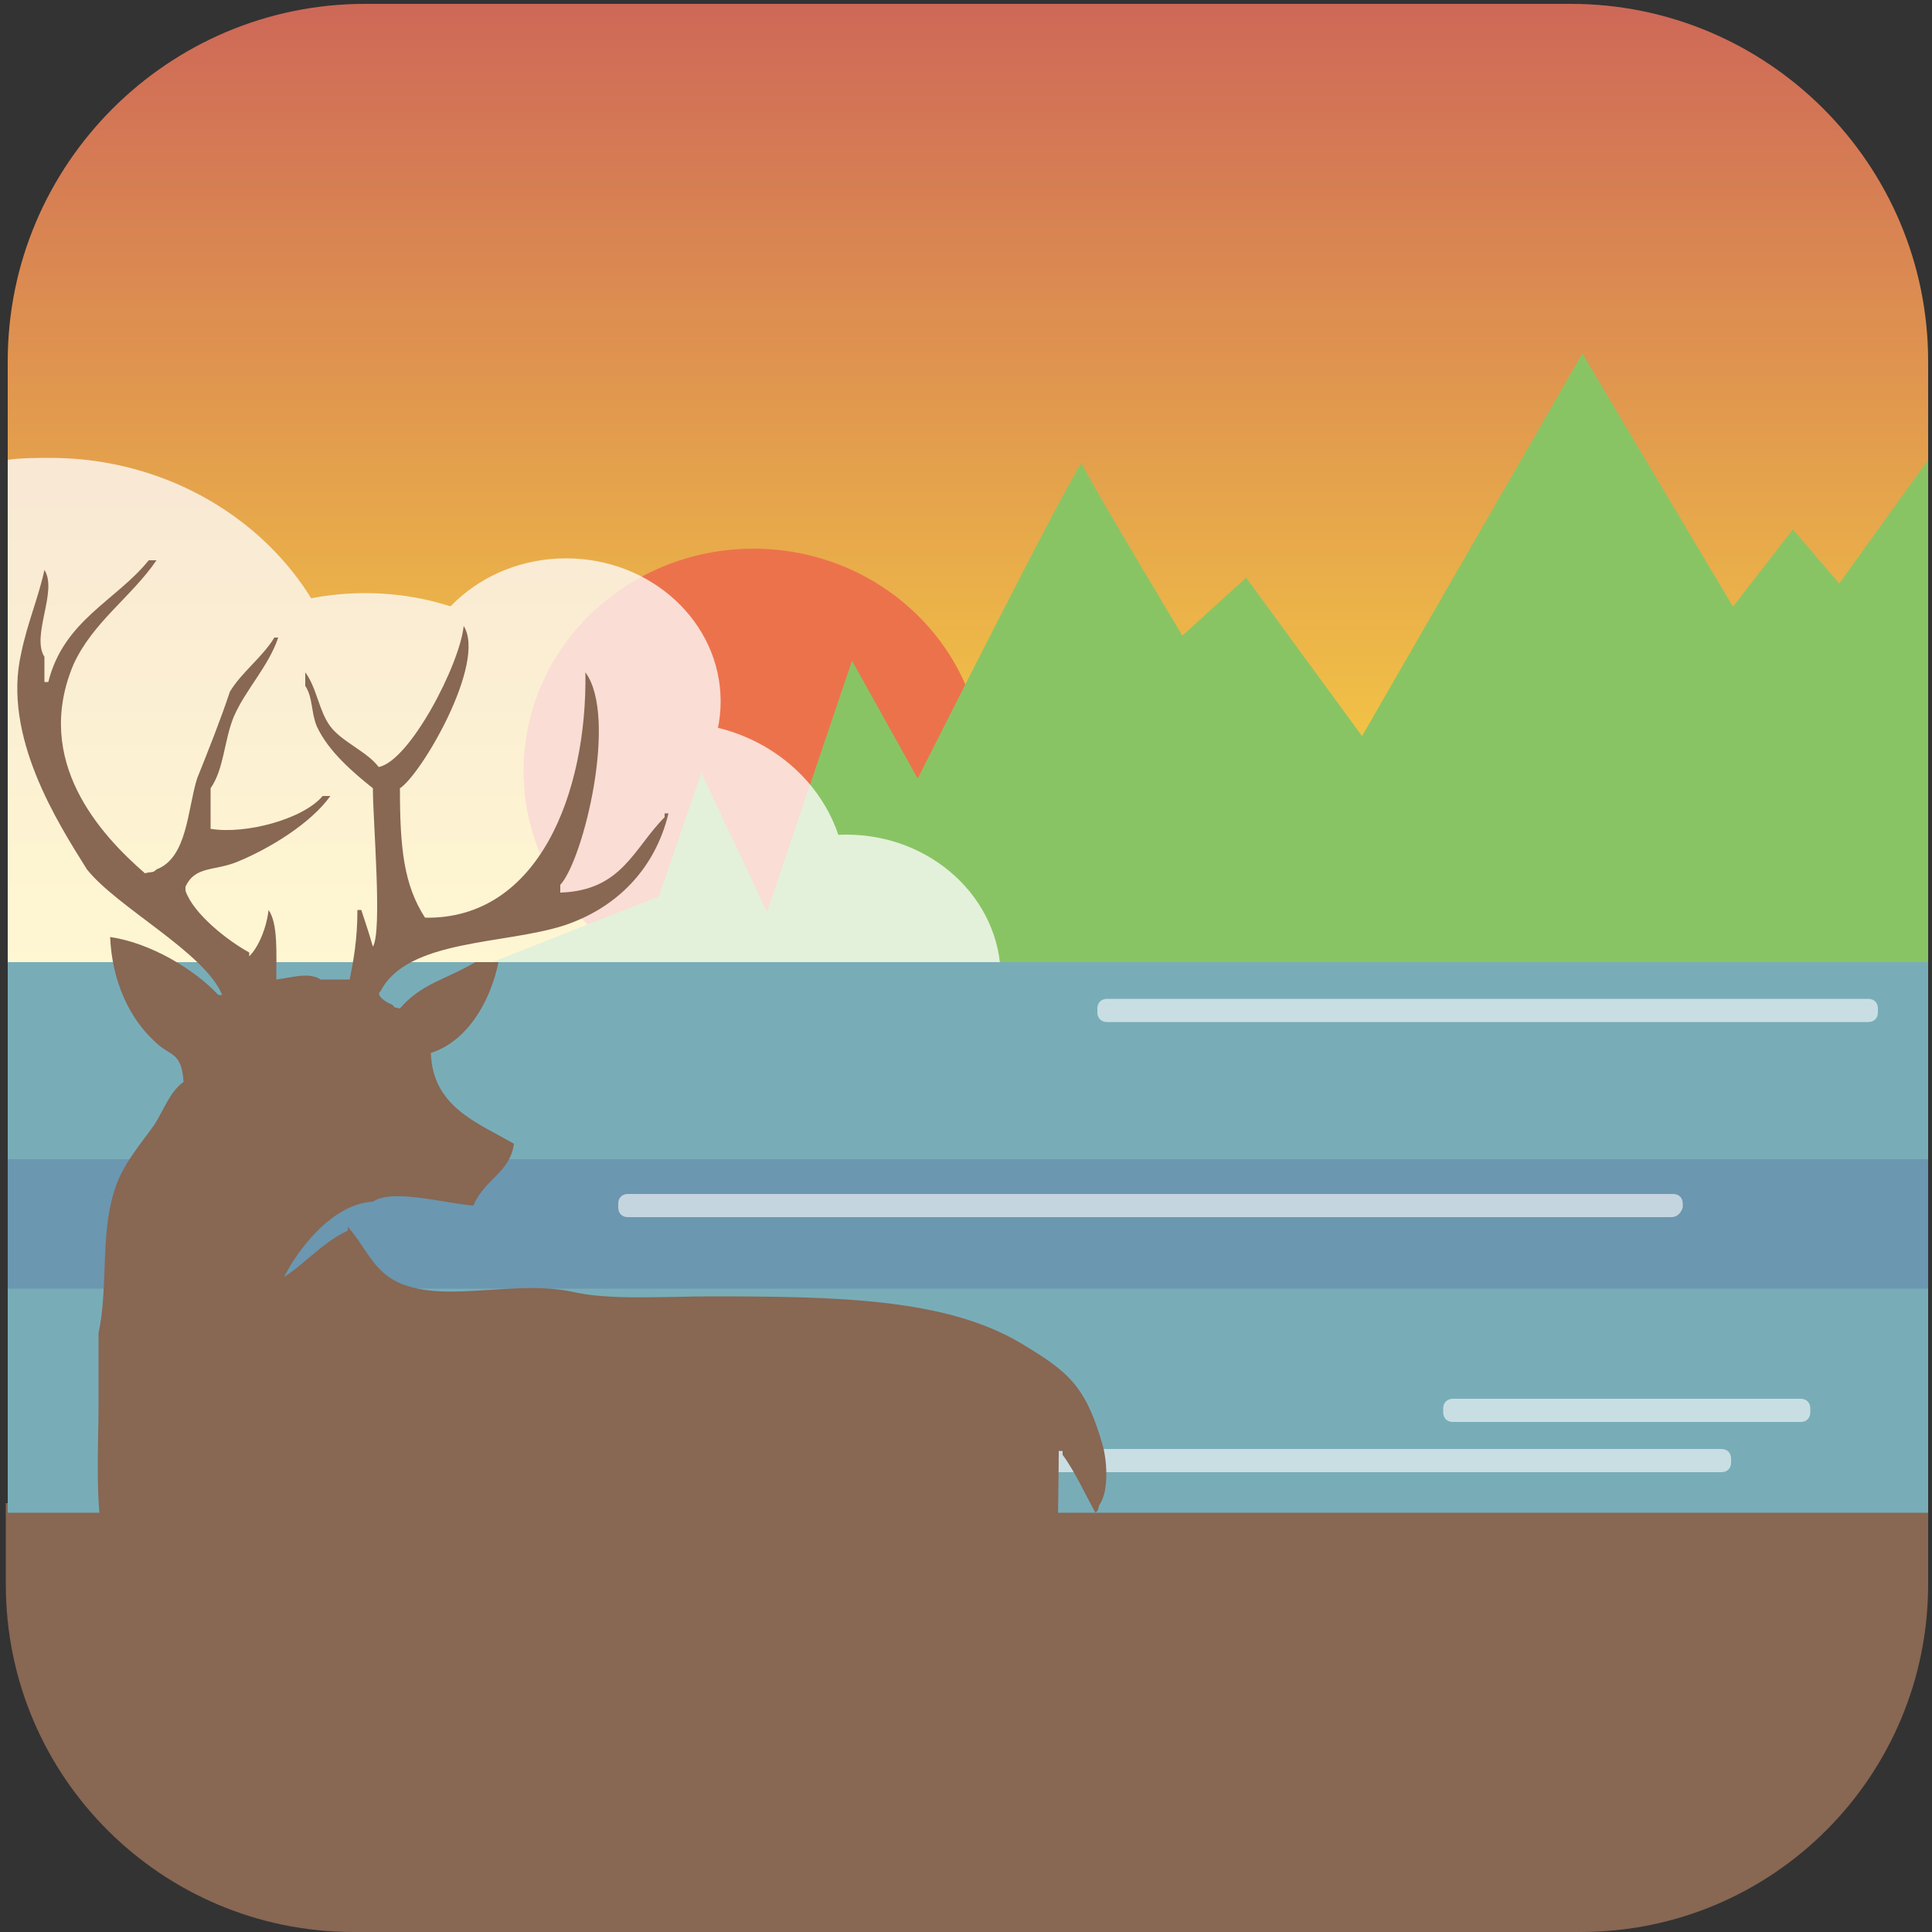 <?xml version="1.0" encoding="utf-8"?>
<!-- Generator: Adobe Illustrator 26.5.0, SVG Export Plug-In . SVG Version: 6.00 Build 0)  -->
<svg version="1.1" id="Layer_1" xmlns="http://www.w3.org/2000/svg" xmlns:xlink="http://www.w3.org/1999/xlink" x="0px" y="0px"
	 viewBox="0 0 100 100" style="enable-background:new 0 0 100 100;" xml:space="preserve">
<rect x="0" y="0" width="100" height="100" fill="#333333" stroke="none"/>
<style type="text/css">
	.st0{fill:url(#SVGID_1_);}
	.st1{fill:#EC724C;}
	.st2{fill:#89C464;}
	.st3{fill:#FFFFFF;}
	.st4{opacity:0.76;}
	.st5{fill:#6B97B0;}
	.st6{fill:#78ADB8;}
	.st7{opacity:0.6;fill:#FFFFFF;enable-background:new    ;}
	.st8{fill:#886753;}
</style>
<linearGradient id="SVGID_1_" gradientUnits="userSpaceOnUse" x1="50.086" y1="101.525" x2="50.086" y2="48.814" gradientTransform="matrix(1 0 0 -1 0 101.22)">
	<stop  offset="0" style="stop-color:#CD6758"/>
	<stop  offset="1" style="stop-color:#FFE33F"/>
</linearGradient>
<path class="st0" d="M99.8,54.2H0.4V18.7C0.4,8.5,8.7,0.2,18.9,0.2h62.4c10.2,0,18.5,8.3,18.5,18.5C99.8,18.7,99.8,54.2,99.8,54.2z"
	/>
<ellipse class="st1" cx="39" cy="39.9" rx="11.9" ry="11.5"/>
<path class="st2" d="M24.2,50.3l9.9-3.9l2.2-6.4l3.4,7.2l4.4-13l3.4,6.1c0,0,8.4-16.7,8.5-16.3c0.1,0.4,5.2,8.9,5.2,8.9l3.3-3l6,8.2
	l11.4-19.8l7.8,13.1l3.1-4l2.4,2.8l4.6-6.4v28.7H24.2V50.3z"/>
<path class="st3" d="M76.8,52.9H22.7c-0.3,0-0.5-0.2-0.5-0.5v-0.2c0-0.3,0.2-0.5,0.5-0.5h54.1c0.3,0,0.5,0.2,0.5,0.5v0.2
	C77.3,52.7,77.1,52.9,76.8,52.9z"/>
<g class="st4">
	<ellipse class="st3" cx="43.8" cy="50.6" rx="8" ry="7.4"/>
	<ellipse class="st3" cx="29.3" cy="36.3" rx="8" ry="7.4"/>
	<ellipse class="st3" cx="18.9" cy="43.2" rx="13.5" ry="12.5"/>
	<ellipse class="st3" cx="34.9" cy="45.7" rx="8.9" ry="8.3"/>
	<g>
		<path class="st3" d="M2.6,23.7c-0.7,0-1.5,0-2.2,0.1v28.4c0.7,0.1,1.5,0.1,2.2,0.1c8.6,0,15.5-6.4,15.5-14.4
			C18.1,30.1,11.1,23.7,2.6,23.7z"/>
	</g>
</g>
<rect x="0.4" y="58" class="st5" width="99.4" height="9"/>
<rect x="0.4" y="49.8" class="st6" width="99.4" height="10.2"/>
<path class="st7" d="M86.5,63H32.5c-0.3,0-0.5-0.2-0.5-0.5v-0.2c0-0.3,0.2-0.5,0.5-0.5h54.1c0.3,0,0.5,0.2,0.5,0.5v0.2
	C87,62.8,86.8,63,86.5,63z"/>
<path class="st7" d="M96.7,52.9H57.3c-0.3,0-0.5-0.2-0.5-0.5v-0.2c0-0.3,0.2-0.5,0.5-0.5h39.4c0.3,0,0.5,0.2,0.5,0.5v0.2
	C97.2,52.7,97,52.9,96.7,52.9z"/>
<path class="st8" d="M0.4,77.8h99.4V82c0,9.9-8,18-18,18H18.3c-9.9,0-18-8-18-18V77.8z"/>
<rect x="0.4" y="66.7" class="st6" width="99.4" height="11.6"/>
<path class="st7" d="M89.1,76.2H50.2c-0.3,0-0.5-0.2-0.5-0.5v-0.2c0-0.3,0.2-0.5,0.5-0.5h38.9c0.3,0,0.5,0.2,0.5,0.5v0.2
	C89.6,76,89.4,76.2,89.1,76.2z"/>
<path class="st7" d="M93.2,73.6h-18c-0.3,0-0.5-0.2-0.5-0.5v-0.2c0-0.3,0.2-0.5,0.5-0.5h18c0.3,0,0.5,0.2,0.5,0.5v0.2
	C93.7,73.4,93.5,73.6,93.2,73.6z"/>
<g>
	<path class="st8" d="M9.6,46.1c0.4,1.2,2.2,2.6,3.3,3.2c0,0.1,0,0.1,0,0.2c0.5-0.5,0.9-1.5,1-2.4c0.5,0.7,0.4,2.3,0.4,3.6
		c0.8-0.1,1.7-0.4,2.3,0c0.5,0,1,0,1.5,0c0.2-1,0.4-2.1,0.4-3.6c0.1,0,0.1,0,0.2,0c0.2,0.6,0.4,1.2,0.6,1.9c0.5-0.8,0-6.5,0-8.2
		c-1-0.8-2.3-1.9-2.9-3.2c-0.3-0.7-0.2-1.5-0.6-2.1c0-0.3,0-0.5,0-0.7c0.6,0.8,0.7,2,1.3,2.8c0.6,0.8,1.9,1.3,2.5,2.1
		c1.6-0.3,4.2-5.3,4.4-7.3c1.2,1.9-2.2,7.7-3.3,8.4c0,3.1,0.2,5,1.3,6.7c5.9,0.1,8.4-6.5,8.3-12.7c1.7,2.3-0.1,9.7-1.3,11
		c0,0.1,0,0.3,0,0.4c3.2-0.1,3.8-2.3,5.4-3.9c0-0.1,0-0.1,0-0.2c0.1,0,0.1,0,0.2,0c-0.7,2.9-2.7,4.9-5.4,5.8c-3.1,1-8.1,0.7-9.5,3.4
		c-0.3,0.2,0.3,0.6,0.6,0.7c0.2,0.2,0,0.1,0.4,0.2c1.1-1.3,2.4-1.5,3.9-2.4c0.4,0,0.8,0,1.2,0c-0.4,2-1.6,4.1-3.5,4.7
		c0.1,2.8,2.4,3.6,4.3,4.7c-0.2,1.5-1.5,1.8-2.1,3.2c-1.4-0.1-4.2-0.9-5.2-0.2c-2.1,0.1-3.9,2.5-4.6,3.9c1.1-0.7,2-1.8,3.3-2.4
		c0-0.1,0-0.1,0-0.2c1,1.1,1.3,2.4,2.9,3c2.5,0.9,5.9-0.3,8.9,0.4c1.9,0.4,4.7,0.2,7,0.2c6.5,0,12.1,0.1,16,2.4
		c2.5,1.5,3.4,2.2,4.3,5.4c0.2,0.8,0.3,2.3-0.2,3c-0.1,0.3,0,0.2-0.2,0.4c-0.5-0.9-1.1-2.2-1.7-3c0-0.1,0-0.1,0-0.2
		c-0.1,0-0.1,0-0.2,0c0,2-0.1,4.5,0,6.9H6.3c-0.5-0.7-0.6-1.3-0.9-2.1c-0.5-1.8-0.3-5.3-0.3-7c0-1.3,0-2.6,0-3.9
		c0.5-2.3,0.1-5.1,0.8-7.3c0.4-1.4,1.4-2.5,2.1-3.5c0.5-0.8,0.8-1.7,1.5-2.2c-0.1-1.6-0.7-1.3-1.5-2.1c-1.3-1.2-2.2-3.1-2.3-5.4
		c2.1,0.3,4.4,1.7,5.6,3c0.1,0,0.1,0,0.2,0c-0.9-2.2-5.4-4.5-7-6.5C3,42.6,0.1,38.1,1.1,33.8c0.3-1.5,0.9-2.9,1.2-4.3
		c0.7,1.1-0.7,3.4,0,4.5c0,0.4,0,0.9,0,1.3c0.1,0,0.1,0,0.2,0c0.8-3.2,3.5-4.2,5.2-6.3c0.1,0,0.3,0,0.4,0c-1.3,1.9-3.3,3.2-4.3,5.4
		c-2.1,5,1.4,8.8,3.7,10.8c0.4-0.1,0.4,0,0.6-0.2c1.6-0.6,1.6-3.1,2.1-4.7c0.6-1.5,1.2-3,1.7-4.5c0.6-1,1.7-1.8,2.3-2.8
		c0.1,0,0.1,0,0.2,0c-0.5,1.5-1.7,2.7-2.3,4.1c-0.5,1.2-0.5,2.7-1.2,3.7c0,0.7,0,1.4,0,2.1c1.8,0.3,4.8-0.5,5.8-1.7
		c0.1,0,0.3,0,0.4,0c-1,1.4-3.1,2.7-4.8,3.4c-1.2,0.5-2.2,0.2-2.7,1.3C9.6,45.9,9.6,46,9.6,46.1z"/>
</g>
</svg>
